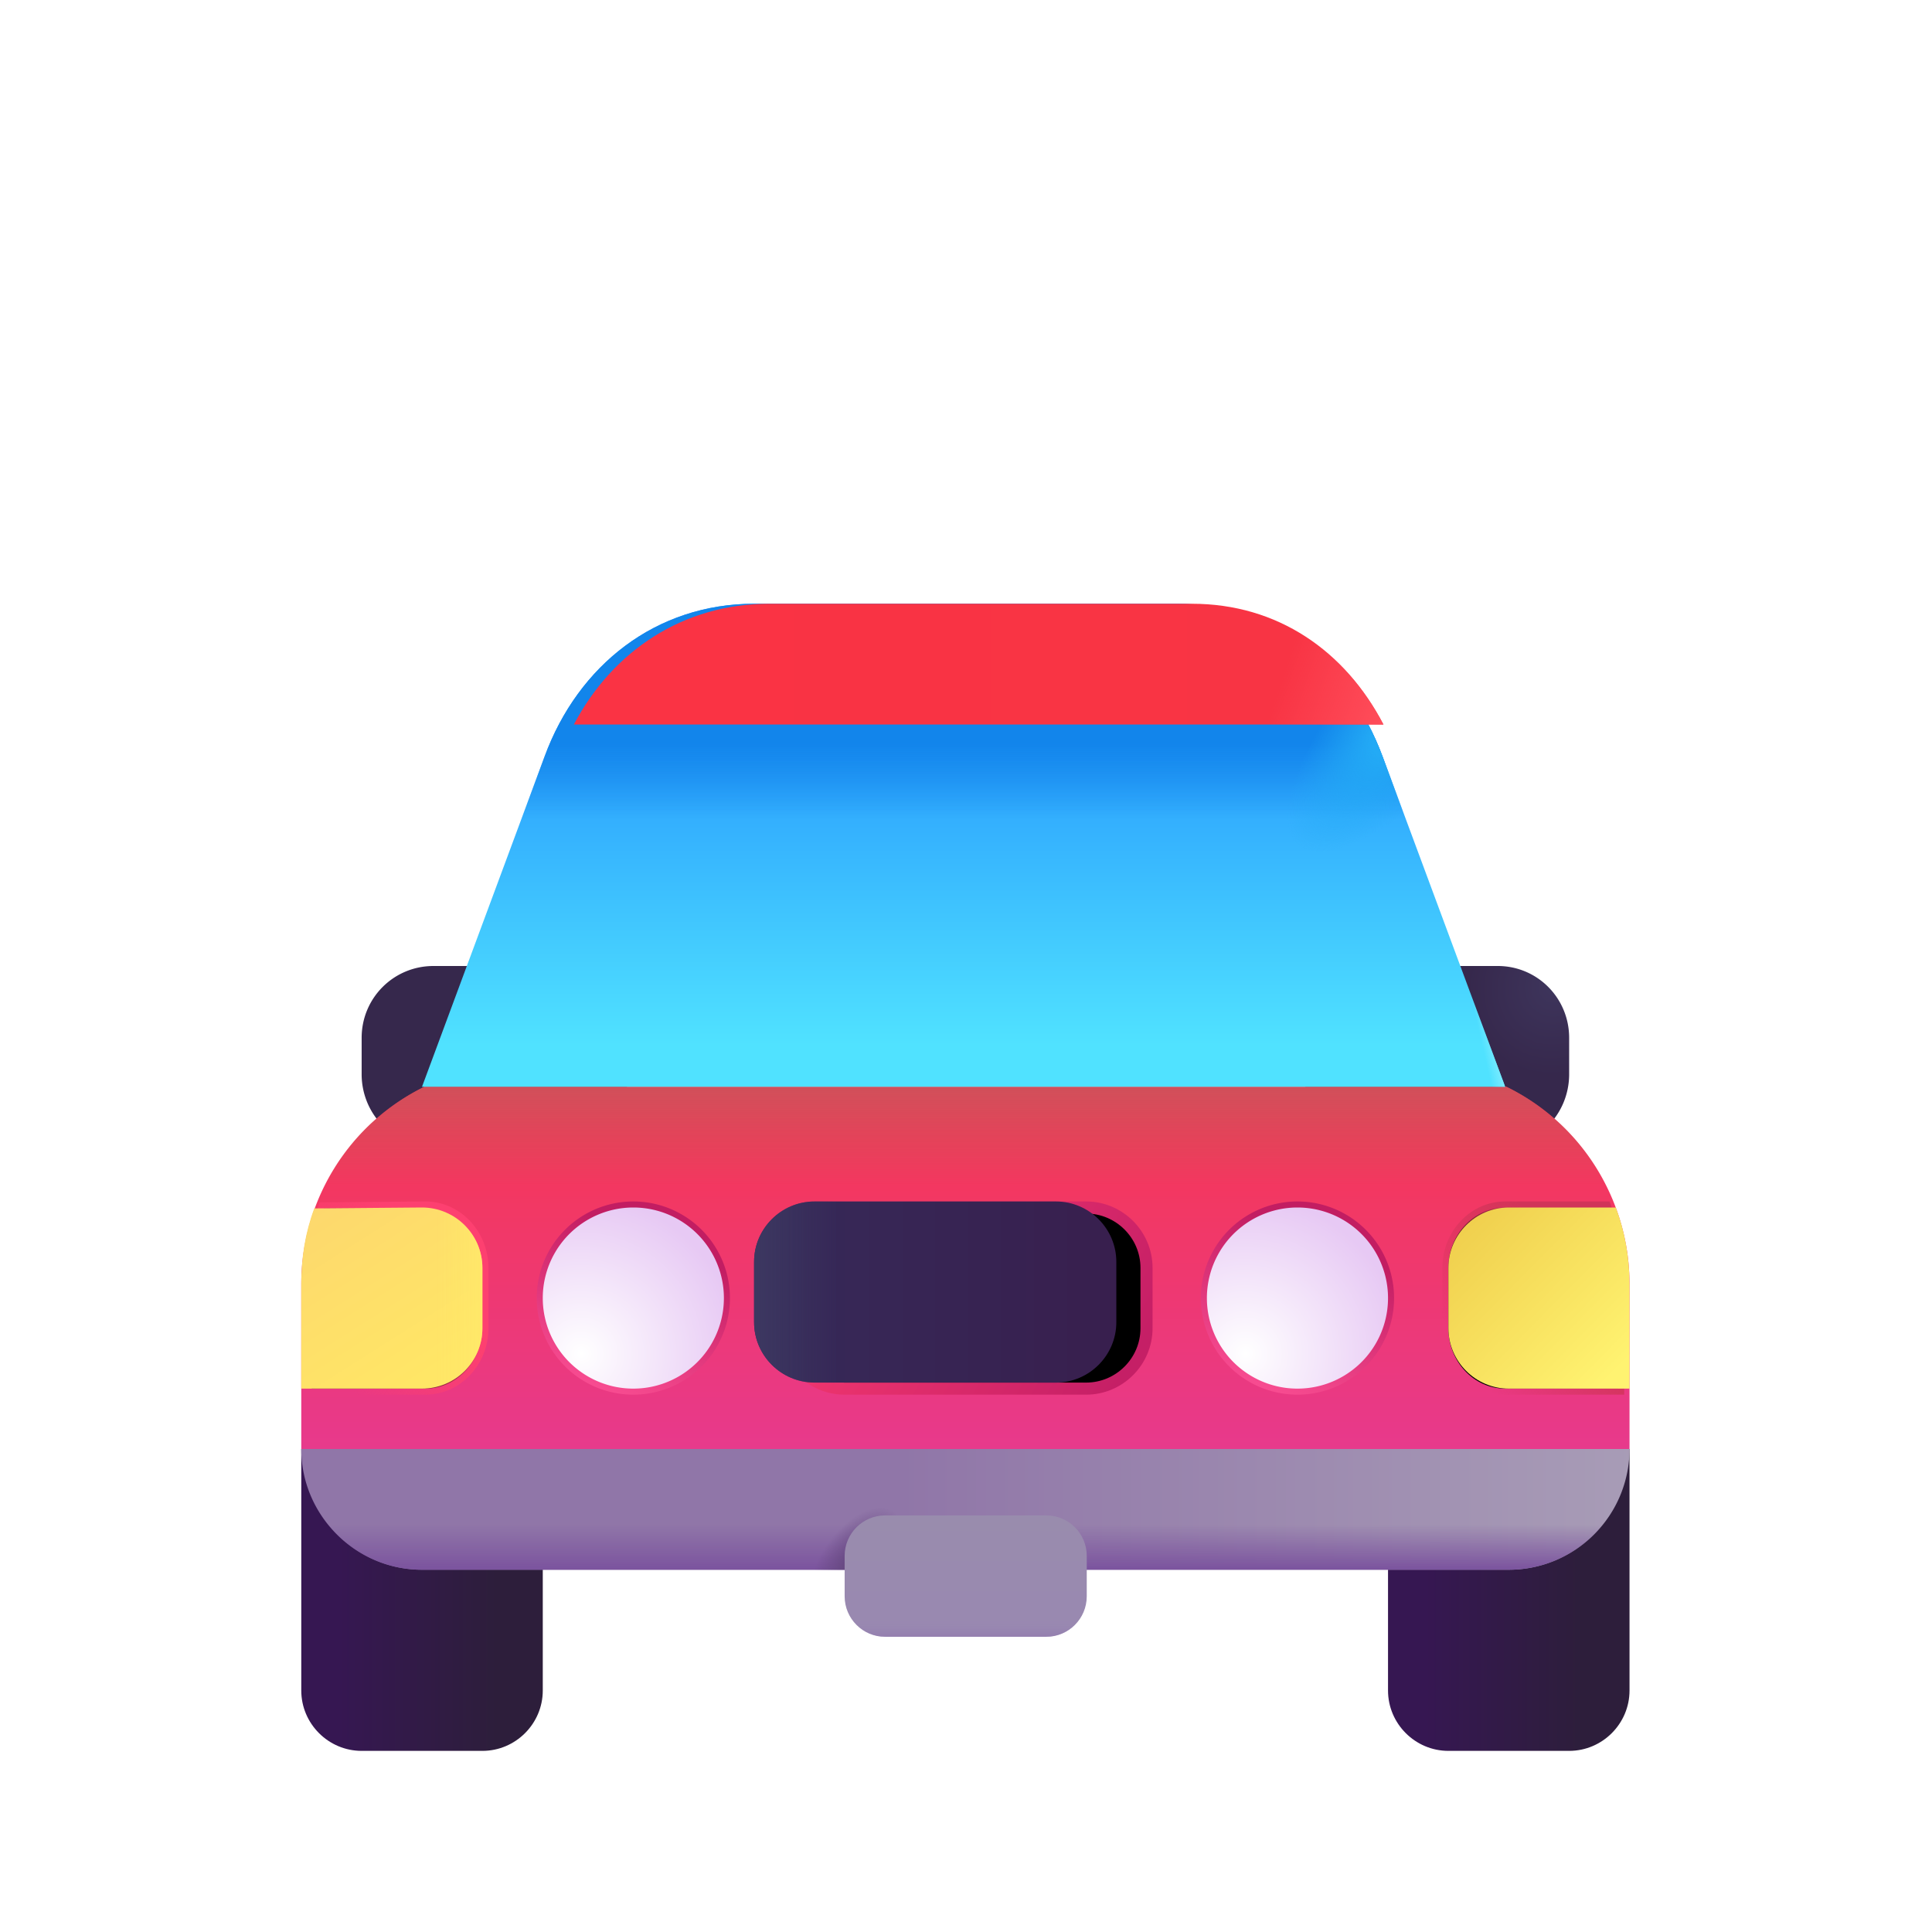 <svg width="100%" height="100%" viewBox="0 0 32 32" xmlns="http://www.w3.org/2000/svg"><path fill="url(#a)" d="M7.19 19h2.95c.18 0 .33-.15.33-.33A2.67 2.67 0 0 0 7.8 16h-.62c-.66 0-1.19.53-1.19 1.19v.62c.01.66.54 1.19 1.2 1.19"/><g filter="url(#b)"><path fill="url(#c)" d="M7.99 29h-2c-.55 0-1-.45-1-1v-4h4v4c0 .55-.45 1-1 1"/></g><g filter="url(#d)"><path fill="url(#e)" d="M25.99 29h-2c-.55 0-1-.45-1-1v-4h4v4c0 .55-.45 1-1 1"/></g><path fill="url(#f)" d="M24.797 19h-2.931a.33.33 0 0 1-.328-.33c0-1.47 1.182-2.67 2.653-2.67h.616c.656 0 1.183.53 1.183 1.19v.62c-.01.66-.537 1.19-1.193 1.19"/><path fill="url(#g)" d="M24.95 18H7.03a3.64 3.64 0 0 0-2.04 3.27V24h22v-2.73c0-1.39-.79-2.66-2.04-3.27"/><path fill="url(#h)" d="M24.95 18H7.03a3.64 3.64 0 0 0-2.04 3.27V24h22v-2.73c0-1.39-.79-2.66-2.04-3.27"/><path fill="url(#i)" d="M24.99 26h-18c-1.1 0-2-.9-2-2h22a2 2 0 0 1-2 2"/><path fill="url(#j)" d="M24.99 26h-18c-1.1 0-2-.9-2-2h22a2 2 0 0 1-2 2"/><path fill="url(#k)" d="M24.99 26h-18c-1.1 0-2-.9-2-2h22a2 2 0 0 1-2 2"/><g filter="url(#l)"><path stroke="url(#m)" stroke-width=".2" d="M24.928 20c-.516 0-.938.45-.938 1v1c0 .55.422 1 .938 1h1.874v-1.73c0-.44-.071-.87-.212-1.27z"/></g><path fill="url(#n)" d="M24.99 20c-.55 0-1 .45-1 1v1c0 .55.45 1 1 1h2v-1.73c0-.44-.077-.87-.227-1.27z"/><g filter="url(#o)"><path stroke="url(#p)" stroke-width=".2" d="M7.99 22v-1c0-.55-.424-1-.943-1l-1.683.015a3.7 3.7 0 0 0-.202 1.255V23h1.885c.519 0 .943-.45.943-1Z"/></g><path fill="url(#q)" d="M7.99 22v-1c0-.55-.45-1-1-1l-1.785.015c-.15.4-.215.815-.215 1.255V23h2c.55 0 1-.45 1-1"/><path fill="url(#r)" d="M7.99 22v-1c0-.55-.45-1-1-1l-1.785.015c-.15.4-.215.815-.215 1.255V23h2c.55 0 1-.45 1-1"/><g filter="url(#s)"><path stroke="url(#t)" stroke-width=".2" d="M17.99 20h-1zm0 0h-4c-.55 0-1 .45-1 1v1c0 .55.45 1 1 1h4-1 1c.55 0 1-.45 1-1v-1c0-.55-.45-1-1-1Z"/></g><g filter="url(#u)"><path fill="url(#v)" d="M17.99 20h-1zh-4c-.55 0-1 .45-1 1v1c0 .55.45 1 1 1h4-1 1c.55 0 1-.45 1-1v-1c0-.55-.45-1-1-1"/><path fill="url(#w)" d="M17.99 20h-1zh-4c-.55 0-1 .45-1 1v1c0 .55.45 1 1 1h4-1 1c.55 0 1-.45 1-1v-1c0-.55-.45-1-1-1"/></g><g filter="url(#x)"><path fill="url(#y)" d="M17.33 25h-.67zh-2.67c-.37 0-.67.3-.67.67v.67c0 .37.3.67.67.67h2.67-.67.67c.37 0 .67-.3.67-.67v-.67c0-.37-.3-.67-.67-.67"/><path fill="url(#z)" d="M17.33 25h-.67zh-2.67c-.37 0-.67.3-.67.67v.67c0 .37.3.67.67.67h2.67-.67.67c.37 0 .67-.3.67-.67v-.67c0-.37-.3-.67-.67-.67"/></g><g filter="url(#A)"><path stroke="url(#B)" stroke-width=".2" d="M10.49 23a1.5 1.5 0 1 0 0-3 1.5 1.5 0 0 0 0 3Z"/></g><path fill="url(#C)" d="M10.49 23a1.5 1.5 0 1 0 0-3 1.5 1.5 0 0 0 0 3"/><g filter="url(#D)"><path stroke="url(#E)" stroke-width=".2" d="M21.49 23a1.5 1.5 0 1 0 0-3 1.5 1.5 0 0 0 0 3Z"/></g><path fill="url(#F)" d="M21.49 23a1.5 1.5 0 1 0 0-3 1.5 1.5 0 0 0 0 3"/><path fill="url(#G)" d="M19.49 10h-7c-1.62 0-2.91 1.01-3.47 2.53L6.99 18h17.94l-2.03-5.47c-.57-1.52-1.79-2.53-3.41-2.53"/><path fill="url(#H)" d="M19.49 10h-7c-1.62 0-2.91 1.01-3.47 2.53L6.99 18h17.94l-2.03-5.47c-.57-1.52-1.79-2.53-3.41-2.53"/><path fill="url(#I)" d="M19.49 10h-7c-1.62 0-2.91 1.01-3.47 2.53L6.99 18h17.94l-2.03-5.47c-.57-1.52-1.79-2.53-3.41-2.53"/><path fill="url(#J)" d="M19.49 10h-7c-1.62 0-2.91 1.01-3.47 2.53L6.99 18h17.94l-2.03-5.47c-.57-1.52-1.79-2.53-3.41-2.53"/><g fill-rule="evenodd" clip-rule="evenodd" filter="url(#K)"><path fill="url(#L)" d="M9.255 12c.643-1.22 1.812-2 3.235-2h7c1.423 0 2.538.78 3.174 2z"/><path fill="url(#M)" d="M9.255 12c.643-1.22 1.812-2 3.235-2h7c1.423 0 2.538.78 3.174 2z"/></g><defs><linearGradient id="c" x1="5.594" x2="8.235" y1="26.506" y2="26.506" gradientUnits="userSpaceOnUse"><stop stop-color="#361752"/><stop offset="1" stop-color="#2D1E3B"/></linearGradient><linearGradient id="e" x1="23.594" x2="26.235" y1="26.506" y2="26.506" gradientUnits="userSpaceOnUse"><stop stop-color="#361752"/><stop offset="1" stop-color="#2D1E3B"/></linearGradient><linearGradient id="g" x1="15.365" x2="15.365" y1="24.813" y2="18.875" gradientUnits="userSpaceOnUse"><stop stop-color="#E53A94"/><stop offset="1" stop-color="#F53759"/></linearGradient><linearGradient id="h" x1="15.99" x2="15.99" y1="17.737" y2="19.631" gradientUnits="userSpaceOnUse"><stop stop-color="#CB545A"/><stop offset="1" stop-color="#CB545A" stop-opacity="0"/></linearGradient><linearGradient id="i" x1="14.892" x2="27.7" y1="25.49" y2="25.49" gradientUnits="userSpaceOnUse"><stop stop-color="#9076A8"/><stop offset="1" stop-color="#A99EB7"/></linearGradient><linearGradient id="j" x1="15.99" x2="15.99" y1="26" y2="25.25" gradientUnits="userSpaceOnUse"><stop stop-color="#7B539E"/><stop offset="1" stop-color="#7B539E" stop-opacity="0"/></linearGradient><linearGradient id="m" x1="24.576" x2="26.38" y1="22.891" y2="21.637" gradientUnits="userSpaceOnUse"><stop stop-color="#D13459" stop-opacity="0"/><stop offset="1" stop-color="#D13459"/></linearGradient><linearGradient id="n" x1="23.834" x2="26.49" y1="20.375" y2="23" gradientUnits="userSpaceOnUse"><stop stop-color="#EFCD4B"/><stop offset="1" stop-color="#FFF371"/></linearGradient><linearGradient id="p" x1="5.751" x2="7.558" y1="22.891" y2="21.627" gradientUnits="userSpaceOnUse"><stop stop-color="#FD4070" stop-opacity="0"/><stop offset="1" stop-color="#FD4070"/></linearGradient><linearGradient id="q" x1="5.271" x2="7.052" y1="20" y2="22.813" gradientUnits="userSpaceOnUse"><stop stop-color="#FDD86D"/><stop offset="1" stop-color="#FFE666"/></linearGradient><linearGradient id="r" x1="8.302" x2="7.24" y1="22.313" y2="22.313" gradientUnits="userSpaceOnUse"><stop stop-color="#FFE96A"/><stop offset="1" stop-color="#FFE96A" stop-opacity="0"/></linearGradient><linearGradient id="t" x1="13.506" x2="18.49" y1="20.141" y2="23" gradientUnits="userSpaceOnUse"><stop stop-color="#F83A70"/><stop offset="1" stop-color="#C51F66"/></linearGradient><linearGradient id="v" x1="12.99" x2="18.99" y1="21.5" y2="21.5" gradientUnits="userSpaceOnUse"><stop stop-color="#362A59"/><stop offset="1" stop-color="#381F4E"/></linearGradient><linearGradient id="w" x1="12.99" x2="14.365" y1="21.844" y2="21.844" gradientUnits="userSpaceOnUse"><stop stop-color="#3D3861"/><stop offset="1" stop-color="#3A355F" stop-opacity="0"/></linearGradient><linearGradient id="y" x1="15.998" x2="15.998" y1="25" y2="27.01" gradientUnits="userSpaceOnUse"><stop stop-color="#998CAD"/><stop offset="1" stop-color="#9988B1"/></linearGradient><linearGradient id="z" x1="15.995" x2="15.995" y1="27.297" y2="26.797" gradientUnits="userSpaceOnUse"><stop stop-color="#8F77AE"/><stop offset="1" stop-color="#8F77AE" stop-opacity="0"/></linearGradient><linearGradient id="B" x1="9.615" x2="10.594" y1="22.891" y2="20.444" gradientUnits="userSpaceOnUse"><stop stop-color="#F84C91"/><stop offset="1" stop-color="#C21D62"/></linearGradient><linearGradient id="E" x1="20.615" x2="21.594" y1="22.891" y2="20.444" gradientUnits="userSpaceOnUse"><stop stop-color="#F84C91"/><stop offset="1" stop-color="#C21D62"/></linearGradient><linearGradient id="G" x1="14.835" x2="14.835" y1="12.051" y2="17.313" gradientUnits="userSpaceOnUse"><stop stop-color="#289BFD"/><stop offset="1" stop-color="#50E2FF"/></linearGradient><linearGradient id="H" x1="15.96" x2="15.96" y1="11.875" y2="13.563" gradientUnits="userSpaceOnUse"><stop offset=".259" stop-color="#1285EB"/><stop offset="1" stop-color="#1285EB" stop-opacity="0"/></linearGradient><linearGradient id="J" x1="24.429" x2="24.155" y1="15.531" y2="15.594" gradientUnits="userSpaceOnUse"><stop offset=".313" stop-color="#76EAFF"/><stop offset="1" stop-color="#76EAFF" stop-opacity="0"/></linearGradient><linearGradient id="L" x1="9.646" x2="22.666" y1="11" y2="11.002" gradientUnits="userSpaceOnUse"><stop stop-color="#FA3344"/><stop offset="1" stop-color="#F83444"/></linearGradient><linearGradient id="M" x1="22.664" x2="20.865" y1="12.188" y2="11.594" gradientUnits="userSpaceOnUse"><stop stop-color="#FF4E5B"/><stop offset="1" stop-color="#FF4E5B" stop-opacity="0"/></linearGradient><filter id="b" width="4" height="5" x="4.99" y="24" color-interpolation-filters="sRGB" filterUnits="userSpaceOnUse"><feFlood flood-opacity="0" result="BackgroundImageFix"/><feBlend in="SourceGraphic" in2="BackgroundImageFix" result="shape"/><feColorMatrix in="SourceAlpha" result="hardAlpha" values="0 0 0 0 0 0 0 0 0 0 0 0 0 0 0 0 0 0 127 0"/><feOffset/><feGaussianBlur stdDeviation=".375"/><feComposite in2="hardAlpha" k2="-1" k3="1" operator="arithmetic"/><feColorMatrix values="0 0 0 0 0.396 0 0 0 0 0.329 0 0 0 0 0.467 0 0 0 1 0"/><feBlend in2="shape" result="effect1_innerShadow_18_10575"/></filter><filter id="d" width="4" height="5" x="22.99" y="24" color-interpolation-filters="sRGB" filterUnits="userSpaceOnUse"><feFlood flood-opacity="0" result="BackgroundImageFix"/><feBlend in="SourceGraphic" in2="BackgroundImageFix" result="shape"/><feColorMatrix in="SourceAlpha" result="hardAlpha" values="0 0 0 0 0 0 0 0 0 0 0 0 0 0 0 0 0 0 127 0"/><feOffset/><feGaussianBlur stdDeviation=".375"/><feComposite in2="hardAlpha" k2="-1" k3="1" operator="arithmetic"/><feColorMatrix values="0 0 0 0 0.396 0 0 0 0 0.329 0 0 0 0 0.467 0 0 0 1 0"/><feBlend in2="shape" result="effect1_innerShadow_18_10575"/></filter><filter id="l" width="3.212" height="3.4" x="23.79" y="19.8" color-interpolation-filters="sRGB" filterUnits="userSpaceOnUse"><feFlood flood-opacity="0" result="BackgroundImageFix"/><feBlend in="SourceGraphic" in2="BackgroundImageFix" result="shape"/><feGaussianBlur result="effect1_foregroundBlur_18_10575" stdDeviation=".05"/></filter><filter id="o" width="3.228" height="3.4" x="4.962" y="19.8" color-interpolation-filters="sRGB" filterUnits="userSpaceOnUse"><feFlood flood-opacity="0" result="BackgroundImageFix"/><feBlend in="SourceGraphic" in2="BackgroundImageFix" result="shape"/><feGaussianBlur result="effect1_foregroundBlur_18_10575" stdDeviation=".05"/></filter><filter id="s" width="6.4" height="3.4" x="12.79" y="19.8" color-interpolation-filters="sRGB" filterUnits="userSpaceOnUse"><feFlood flood-opacity="0" result="BackgroundImageFix"/><feBlend in="SourceGraphic" in2="BackgroundImageFix" result="shape"/><feGaussianBlur result="effect1_foregroundBlur_18_10575" stdDeviation=".05"/></filter><filter id="u" width="6.5" height="3.1" x="12.49" y="19.9" color-interpolation-filters="sRGB" filterUnits="userSpaceOnUse"><feFlood flood-opacity="0" result="BackgroundImageFix"/><feBlend in="SourceGraphic" in2="BackgroundImageFix" result="shape"/><feColorMatrix in="SourceAlpha" result="hardAlpha" values="0 0 0 0 0 0 0 0 0 0 0 0 0 0 0 0 0 0 127 0"/><feOffset dx="-.5" dy="-.1"/><feGaussianBlur stdDeviation=".5"/><feComposite in2="hardAlpha" k2="-1" k3="1" operator="arithmetic"/><feColorMatrix values="0 0 0 0 0.118 0 0 0 0 0.035 0 0 0 0 0.157 0 0 0 1 0"/><feBlend in2="shape" result="effect1_innerShadow_18_10575"/></filter><filter id="x" width="4.01" height="2.11" x="13.99" y="25" color-interpolation-filters="sRGB" filterUnits="userSpaceOnUse"><feFlood flood-opacity="0" result="BackgroundImageFix"/><feBlend in="SourceGraphic" in2="BackgroundImageFix" result="shape"/><feColorMatrix in="SourceAlpha" result="hardAlpha" values="0 0 0 0 0 0 0 0 0 0 0 0 0 0 0 0 0 0 127 0"/><feOffset dy=".1"/><feGaussianBlur stdDeviation=".1"/><feComposite in2="hardAlpha" k2="-1" k3="1" operator="arithmetic"/><feColorMatrix values="0 0 0 0 0.49 0 0 0 0 0.459 0 0 0 0 0.525 0 0 0 1 0"/><feBlend in2="shape" result="effect1_innerShadow_18_10575"/></filter><filter id="A" width="3.4" height="3.4" x="8.79" y="19.8" color-interpolation-filters="sRGB" filterUnits="userSpaceOnUse"><feFlood flood-opacity="0" result="BackgroundImageFix"/><feBlend in="SourceGraphic" in2="BackgroundImageFix" result="shape"/><feGaussianBlur result="effect1_foregroundBlur_18_10575" stdDeviation=".05"/></filter><filter id="D" width="3.4" height="3.4" x="19.79" y="19.8" color-interpolation-filters="sRGB" filterUnits="userSpaceOnUse"><feFlood flood-opacity="0" result="BackgroundImageFix"/><feBlend in="SourceGraphic" in2="BackgroundImageFix" result="shape"/><feGaussianBlur result="effect1_foregroundBlur_18_10575" stdDeviation=".05"/></filter><filter id="K" width="13.659" height="2" x="9.255" y="10" color-interpolation-filters="sRGB" filterUnits="userSpaceOnUse"><feFlood flood-opacity="0" result="BackgroundImageFix"/><feBlend in="SourceGraphic" in2="BackgroundImageFix" result="shape"/><feColorMatrix in="SourceAlpha" result="hardAlpha" values="0 0 0 0 0 0 0 0 0 0 0 0 0 0 0 0 0 0 127 0"/><feOffset dx=".25"/><feGaussianBlur stdDeviation=".2"/><feComposite in2="hardAlpha" k2="-1" k3="1" operator="arithmetic"/><feColorMatrix values="0 0 0 0 0.686 0 0 0 0 0.278 0 0 0 0 0.298 0 0 0 1 0"/><feBlend in2="shape" result="effect1_innerShadow_18_10575"/></filter><radialGradient id="a" cx="0" cy="0" r="1" gradientTransform="matrix(-.836 1.264 -1.192 -.788 10.239 16.327)" gradientUnits="userSpaceOnUse"><stop stop-color="#3E355C"/><stop offset="1" stop-color="#36284C"/></radialGradient><radialGradient id="f" cx="0" cy="0" r="1" gradientTransform="rotate(123.319 8.477 15.11)scale(1.512 1.423)" gradientUnits="userSpaceOnUse"><stop stop-color="#3E355C"/><stop offset="1" stop-color="#36284C"/></radialGradient><radialGradient id="k" cx="0" cy="0" r="1" gradientTransform="rotate(123.802 .162 16.758)scale(1.109 .602)" gradientUnits="userSpaceOnUse"><stop offset=".31" stop-color="#694A84"/><stop offset="1" stop-color="#694A84" stop-opacity="0"/></radialGradient><radialGradient id="C" cx="0" cy="0" r="1" gradientTransform="matrix(1.766 -1.906 1.932 1.789 9.63 22.422)" gradientUnits="userSpaceOnUse"><stop stop-color="#fff"/><stop offset="1" stop-color="#E7C9F4"/></radialGradient><radialGradient id="F" cx="0" cy="0" r="1" gradientTransform="matrix(1.766 -1.906 1.932 1.789 20.63 22.422)" gradientUnits="userSpaceOnUse"><stop stop-color="#fff"/><stop offset="1" stop-color="#E7C9F4"/></radialGradient><radialGradient id="I" cx="0" cy="0" r="1" gradientTransform="rotate(131.448 9.191 11.121)scale(3.21 1.152)" gradientUnits="userSpaceOnUse"><stop offset=".373" stop-color="#23AAF5"/><stop offset="1" stop-color="#23AAF5" stop-opacity="0"/></radialGradient></defs></svg>
